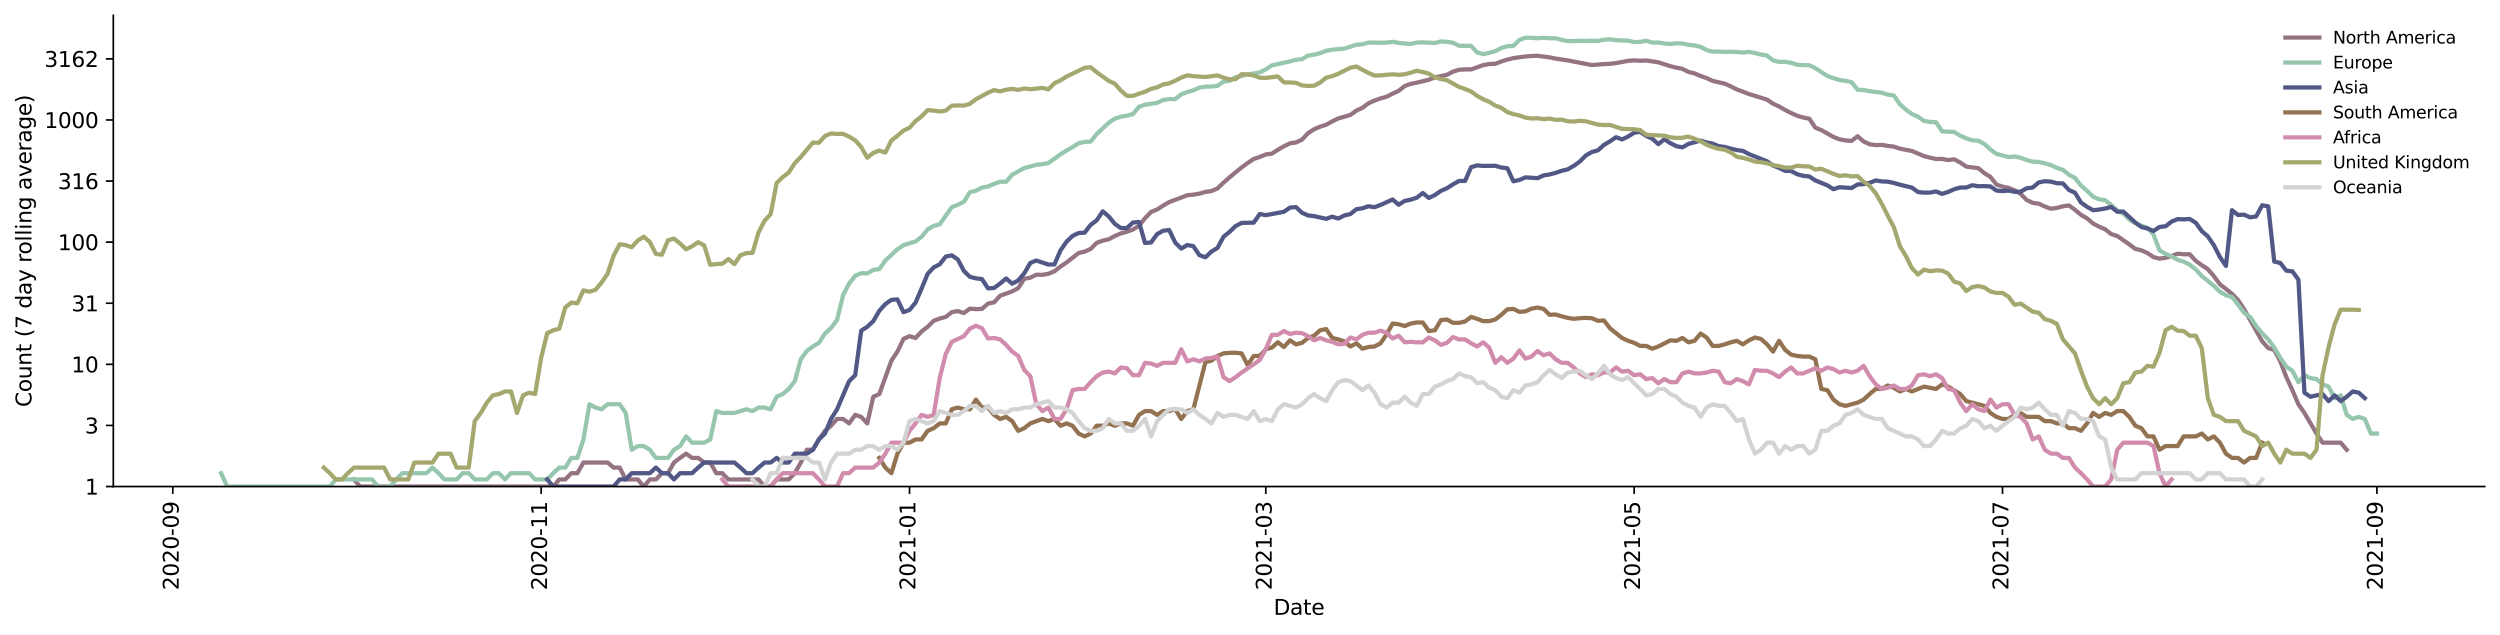<?xml version="1.0" encoding="utf-8" standalone="no"?>
<!DOCTYPE svg PUBLIC "-//W3C//DTD SVG 1.1//EN"
  "http://www.w3.org/Graphics/SVG/1.1/DTD/svg11.dtd">
<svg height="298.621pt" version="1.1" viewBox="0 0 1176.528 298.621" width="1176.528pt" xmlns="http://www.w3.org/2000/svg" xmlns:xlink="http://www.w3.org/1999/xlink">
 <defs>
  <style type="text/css">*{stroke-linecap:butt;stroke-linejoin:round;}</style>
 </defs>
 <g id="figure_1">
  <g id="patch_1">
   <path d="M 0 298.621 
L 1176.528 298.621 
L 1176.528 0 
L 0 0 
z
" style="fill:#ffffff;"/>
  </g>
  <g id="axes_1">
   <g id="patch_2">
    <path d="M 53.328 228.96 
L 1169.328 228.96 
L 1169.328 7.2 
L 53.328 7.2 
z
" style="fill:#ffffff;"/>
   </g>
   <g id="matplotlib.axis_1">
    <g id="xtick_1">
     <g id="line2d_1">
      <defs>
       <path d="M 0 0 
L 0 3.5 
" id="m52ad64eb7f" style="stroke:#000000;stroke-width:0.8;"/>
      </defs>
      <g>
       <use style="stroke:#000000;stroke-width:0.8;" x="81.32" xlink:href="#m52ad64eb7f" y="228.96"/>
      </g>
     </g>
     <g id="text_1">
      <!-- 2020-09 -->
      <g transform="translate(84.08 277.743)rotate(-90)scale(0.1 -0.1)">
       <defs>
        <path d="M 1228 531 
L 3431 531 
L 3431 0 
L 469 0 
L 469 531 
Q 828 903 1448 1529 
Q 2069 2156 2228 2338 
Q 2531 2678 2651 2914 
Q 2772 3150 2772 3378 
Q 2772 3750 2511 3984 
Q 2250 4219 1831 4219 
Q 1534 4219 1204 4116 
Q 875 4013 500 3803 
L 500 4441 
Q 881 4594 1212 4672 
Q 1544 4750 1819 4750 
Q 2544 4750 2975 4387 
Q 3406 4025 3406 3419 
Q 3406 3131 3298 2873 
Q 3191 2616 2906 2266 
Q 2828 2175 2409 1742 
Q 1991 1309 1228 531 
z
" id="DejaVuSans-32" transform="scale(0.016)"/>
        <path d="M 2034 4250 
Q 1547 4250 1301 3770 
Q 1056 3291 1056 2328 
Q 1056 1369 1301 889 
Q 1547 409 2034 409 
Q 2525 409 2770 889 
Q 3016 1369 3016 2328 
Q 3016 3291 2770 3770 
Q 2525 4250 2034 4250 
z
M 2034 4750 
Q 2819 4750 3233 4129 
Q 3647 3509 3647 2328 
Q 3647 1150 3233 529 
Q 2819 -91 2034 -91 
Q 1250 -91 836 529 
Q 422 1150 422 2328 
Q 422 3509 836 4129 
Q 1250 4750 2034 4750 
z
" id="DejaVuSans-30" transform="scale(0.016)"/>
        <path d="M 313 2009 
L 1997 2009 
L 1997 1497 
L 313 1497 
L 313 2009 
z
" id="DejaVuSans-2d" transform="scale(0.016)"/>
        <path d="M 703 97 
L 703 672 
Q 941 559 1184 500 
Q 1428 441 1663 441 
Q 2288 441 2617 861 
Q 2947 1281 2994 2138 
Q 2813 1869 2534 1725 
Q 2256 1581 1919 1581 
Q 1219 1581 811 2004 
Q 403 2428 403 3163 
Q 403 3881 828 4315 
Q 1253 4750 1959 4750 
Q 2769 4750 3195 4129 
Q 3622 3509 3622 2328 
Q 3622 1225 3098 567 
Q 2575 -91 1691 -91 
Q 1453 -91 1209 -44 
Q 966 3 703 97 
z
M 1959 2075 
Q 2384 2075 2632 2365 
Q 2881 2656 2881 3163 
Q 2881 3666 2632 3958 
Q 2384 4250 1959 4250 
Q 1534 4250 1286 3958 
Q 1038 3666 1038 3163 
Q 1038 2656 1286 2365 
Q 1534 2075 1959 2075 
z
" id="DejaVuSans-39" transform="scale(0.016)"/>
       </defs>
       <use xlink:href="#DejaVuSans-32"/>
       <use x="63.623" xlink:href="#DejaVuSans-30"/>
       <use x="127.246" xlink:href="#DejaVuSans-32"/>
       <use x="190.869" xlink:href="#DejaVuSans-30"/>
       <use x="254.492" xlink:href="#DejaVuSans-2d"/>
       <use x="290.576" xlink:href="#DejaVuSans-30"/>
       <use x="354.199" xlink:href="#DejaVuSans-39"/>
      </g>
     </g>
    </g>
    <g id="xtick_2">
     <g id="line2d_2">
      <g>
       <use style="stroke:#000000;stroke-width:0.8;" x="254.674" xlink:href="#m52ad64eb7f" y="228.96"/>
      </g>
     </g>
     <g id="text_2">
      <!-- 2020-11 -->
      <g transform="translate(257.434 277.743)rotate(-90)scale(0.1 -0.1)">
       <defs>
        <path d="M 794 531 
L 1825 531 
L 1825 4091 
L 703 3866 
L 703 4441 
L 1819 4666 
L 2450 4666 
L 2450 531 
L 3481 531 
L 3481 0 
L 794 0 
L 794 531 
z
" id="DejaVuSans-31" transform="scale(0.016)"/>
       </defs>
       <use xlink:href="#DejaVuSans-32"/>
       <use x="63.623" xlink:href="#DejaVuSans-30"/>
       <use x="127.246" xlink:href="#DejaVuSans-32"/>
       <use x="190.869" xlink:href="#DejaVuSans-30"/>
       <use x="254.492" xlink:href="#DejaVuSans-2d"/>
       <use x="290.576" xlink:href="#DejaVuSans-31"/>
       <use x="354.199" xlink:href="#DejaVuSans-31"/>
      </g>
     </g>
    </g>
    <g id="xtick_3">
     <g id="line2d_3">
      <g>
       <use style="stroke:#000000;stroke-width:0.8;" x="428.028" xlink:href="#m52ad64eb7f" y="228.96"/>
      </g>
     </g>
     <g id="text_3">
      <!-- 2021-01 -->
      <g transform="translate(430.787 277.743)rotate(-90)scale(0.1 -0.1)">
       <use xlink:href="#DejaVuSans-32"/>
       <use x="63.623" xlink:href="#DejaVuSans-30"/>
       <use x="127.246" xlink:href="#DejaVuSans-32"/>
       <use x="190.869" xlink:href="#DejaVuSans-31"/>
       <use x="254.492" xlink:href="#DejaVuSans-2d"/>
       <use x="290.576" xlink:href="#DejaVuSans-30"/>
       <use x="354.199" xlink:href="#DejaVuSans-31"/>
      </g>
     </g>
    </g>
    <g id="xtick_4">
     <g id="line2d_4">
      <g>
       <use style="stroke:#000000;stroke-width:0.8;" x="595.698" xlink:href="#m52ad64eb7f" y="228.96"/>
      </g>
     </g>
     <g id="text_4">
      <!-- 2021-03 -->
      <g transform="translate(598.457 277.743)rotate(-90)scale(0.1 -0.1)">
       <defs>
        <path d="M 2597 2516 
Q 3050 2419 3304 2112 
Q 3559 1806 3559 1356 
Q 3559 666 3084 287 
Q 2609 -91 1734 -91 
Q 1441 -91 1130 -33 
Q 819 25 488 141 
L 488 750 
Q 750 597 1062 519 
Q 1375 441 1716 441 
Q 2309 441 2620 675 
Q 2931 909 2931 1356 
Q 2931 1769 2642 2001 
Q 2353 2234 1838 2234 
L 1294 2234 
L 1294 2753 
L 1863 2753 
Q 2328 2753 2575 2939 
Q 2822 3125 2822 3475 
Q 2822 3834 2567 4026 
Q 2313 4219 1838 4219 
Q 1578 4219 1281 4162 
Q 984 4106 628 3988 
L 628 4550 
Q 988 4650 1302 4700 
Q 1616 4750 1894 4750 
Q 2613 4750 3031 4423 
Q 3450 4097 3450 3541 
Q 3450 3153 3228 2886 
Q 3006 2619 2597 2516 
z
" id="DejaVuSans-33" transform="scale(0.016)"/>
       </defs>
       <use xlink:href="#DejaVuSans-32"/>
       <use x="63.623" xlink:href="#DejaVuSans-30"/>
       <use x="127.246" xlink:href="#DejaVuSans-32"/>
       <use x="190.869" xlink:href="#DejaVuSans-31"/>
       <use x="254.492" xlink:href="#DejaVuSans-2d"/>
       <use x="290.576" xlink:href="#DejaVuSans-30"/>
       <use x="354.199" xlink:href="#DejaVuSans-33"/>
      </g>
     </g>
    </g>
    <g id="xtick_5">
     <g id="line2d_5">
      <g>
       <use style="stroke:#000000;stroke-width:0.8;" x="769.052" xlink:href="#m52ad64eb7f" y="228.96"/>
      </g>
     </g>
     <g id="text_5">
      <!-- 2021-05 -->
      <g transform="translate(771.811 277.743)rotate(-90)scale(0.1 -0.1)">
       <defs>
        <path d="M 691 4666 
L 3169 4666 
L 3169 4134 
L 1269 4134 
L 1269 2991 
Q 1406 3038 1543 3061 
Q 1681 3084 1819 3084 
Q 2600 3084 3056 2656 
Q 3513 2228 3513 1497 
Q 3513 744 3044 326 
Q 2575 -91 1722 -91 
Q 1428 -91 1123 -41 
Q 819 9 494 109 
L 494 744 
Q 775 591 1075 516 
Q 1375 441 1709 441 
Q 2250 441 2565 725 
Q 2881 1009 2881 1497 
Q 2881 1984 2565 2268 
Q 2250 2553 1709 2553 
Q 1456 2553 1204 2497 
Q 953 2441 691 2322 
L 691 4666 
z
" id="DejaVuSans-35" transform="scale(0.016)"/>
       </defs>
       <use xlink:href="#DejaVuSans-32"/>
       <use x="63.623" xlink:href="#DejaVuSans-30"/>
       <use x="127.246" xlink:href="#DejaVuSans-32"/>
       <use x="190.869" xlink:href="#DejaVuSans-31"/>
       <use x="254.492" xlink:href="#DejaVuSans-2d"/>
       <use x="290.576" xlink:href="#DejaVuSans-30"/>
       <use x="354.199" xlink:href="#DejaVuSans-35"/>
      </g>
     </g>
    </g>
    <g id="xtick_6">
     <g id="line2d_6">
      <g>
       <use style="stroke:#000000;stroke-width:0.8;" x="942.405" xlink:href="#m52ad64eb7f" y="228.96"/>
      </g>
     </g>
     <g id="text_6">
      <!-- 2021-07 -->
      <g transform="translate(945.165 277.743)rotate(-90)scale(0.1 -0.1)">
       <defs>
        <path d="M 525 4666 
L 3525 4666 
L 3525 4397 
L 1831 0 
L 1172 0 
L 2766 4134 
L 525 4134 
L 525 4666 
z
" id="DejaVuSans-37" transform="scale(0.016)"/>
       </defs>
       <use xlink:href="#DejaVuSans-32"/>
       <use x="63.623" xlink:href="#DejaVuSans-30"/>
       <use x="127.246" xlink:href="#DejaVuSans-32"/>
       <use x="190.869" xlink:href="#DejaVuSans-31"/>
       <use x="254.492" xlink:href="#DejaVuSans-2d"/>
       <use x="290.576" xlink:href="#DejaVuSans-30"/>
       <use x="354.199" xlink:href="#DejaVuSans-37"/>
      </g>
     </g>
    </g>
    <g id="xtick_7">
     <g id="line2d_7">
      <g>
       <use style="stroke:#000000;stroke-width:0.8;" x="1118.601" xlink:href="#m52ad64eb7f" y="228.96"/>
      </g>
     </g>
     <g id="text_7">
      <!-- 2021-09 -->
      <g transform="translate(1121.36 277.743)rotate(-90)scale(0.1 -0.1)">
       <use xlink:href="#DejaVuSans-32"/>
       <use x="63.623" xlink:href="#DejaVuSans-30"/>
       <use x="127.246" xlink:href="#DejaVuSans-32"/>
       <use x="190.869" xlink:href="#DejaVuSans-31"/>
       <use x="254.492" xlink:href="#DejaVuSans-2d"/>
       <use x="290.576" xlink:href="#DejaVuSans-30"/>
       <use x="354.199" xlink:href="#DejaVuSans-39"/>
      </g>
     </g>
    </g>
    <g id="text_8">
     <!-- Date -->
     <g transform="translate(599.377 289.341)scale(0.1 -0.1)">
      <defs>
       <path d="M 1259 4147 
L 1259 519 
L 2022 519 
Q 2988 519 3436 956 
Q 3884 1394 3884 2338 
Q 3884 3275 3436 3711 
Q 2988 4147 2022 4147 
L 1259 4147 
z
M 628 4666 
L 1925 4666 
Q 3281 4666 3915 4102 
Q 4550 3538 4550 2338 
Q 4550 1131 3912 565 
Q 3275 0 1925 0 
L 628 0 
L 628 4666 
z
" id="DejaVuSans-44" transform="scale(0.016)"/>
       <path d="M 2194 1759 
Q 1497 1759 1228 1600 
Q 959 1441 959 1056 
Q 959 750 1161 570 
Q 1363 391 1709 391 
Q 2188 391 2477 730 
Q 2766 1069 2766 1631 
L 2766 1759 
L 2194 1759 
z
M 3341 1997 
L 3341 0 
L 2766 0 
L 2766 531 
Q 2569 213 2275 61 
Q 1981 -91 1556 -91 
Q 1019 -91 701 211 
Q 384 513 384 1019 
Q 384 1609 779 1909 
Q 1175 2209 1959 2209 
L 2766 2209 
L 2766 2266 
Q 2766 2663 2505 2880 
Q 2244 3097 1772 3097 
Q 1472 3097 1187 3025 
Q 903 2953 641 2809 
L 641 3341 
Q 956 3463 1253 3523 
Q 1550 3584 1831 3584 
Q 2591 3584 2966 3190 
Q 3341 2797 3341 1997 
z
" id="DejaVuSans-61" transform="scale(0.016)"/>
       <path d="M 1172 4494 
L 1172 3500 
L 2356 3500 
L 2356 3053 
L 1172 3053 
L 1172 1153 
Q 1172 725 1289 603 
Q 1406 481 1766 481 
L 2356 481 
L 2356 0 
L 1766 0 
Q 1100 0 847 248 
Q 594 497 594 1153 
L 594 3053 
L 172 3053 
L 172 3500 
L 594 3500 
L 594 4494 
L 1172 4494 
z
" id="DejaVuSans-74" transform="scale(0.016)"/>
       <path d="M 3597 1894 
L 3597 1613 
L 953 1613 
Q 991 1019 1311 708 
Q 1631 397 2203 397 
Q 2534 397 2845 478 
Q 3156 559 3463 722 
L 3463 178 
Q 3153 47 2828 -22 
Q 2503 -91 2169 -91 
Q 1331 -91 842 396 
Q 353 884 353 1716 
Q 353 2575 817 3079 
Q 1281 3584 2069 3584 
Q 2775 3584 3186 3129 
Q 3597 2675 3597 1894 
z
M 3022 2063 
Q 3016 2534 2758 2815 
Q 2500 3097 2075 3097 
Q 1594 3097 1305 2825 
Q 1016 2553 972 2059 
L 3022 2063 
z
" id="DejaVuSans-65" transform="scale(0.016)"/>
      </defs>
      <use xlink:href="#DejaVuSans-44"/>
      <use x="77.002" xlink:href="#DejaVuSans-61"/>
      <use x="138.281" xlink:href="#DejaVuSans-74"/>
      <use x="177.49" xlink:href="#DejaVuSans-65"/>
     </g>
    </g>
   </g>
   <g id="matplotlib.axis_2">
    <g id="ytick_1">
     <g id="line2d_8">
      <defs>
       <path d="M 0 0 
L -3.5 0 
" id="m070481b4c5" style="stroke:#000000;stroke-width:0.8;"/>
      </defs>
      <g>
       <use style="stroke:#000000;stroke-width:0.8;" x="53.328" xlink:href="#m070481b4c5" y="228.96"/>
      </g>
     </g>
     <g id="text_9">
      <!-- 1 -->
      <g transform="translate(39.966 232.759)scale(0.1 -0.1)">
       <use xlink:href="#DejaVuSans-31"/>
      </g>
     </g>
    </g>
    <g id="ytick_2">
     <g id="line2d_9">
      <g>
       <use style="stroke:#000000;stroke-width:0.8;" x="53.328" xlink:href="#m070481b4c5" y="200.209"/>
      </g>
     </g>
     <g id="text_10">
      <!-- 3 -->
      <g transform="translate(39.966 204.008)scale(0.1 -0.1)">
       <use xlink:href="#DejaVuSans-33"/>
      </g>
     </g>
    </g>
    <g id="ytick_3">
     <g id="line2d_10">
      <g>
       <use style="stroke:#000000;stroke-width:0.8;" x="53.328" xlink:href="#m070481b4c5" y="171.458"/>
      </g>
     </g>
     <g id="text_11">
      <!-- 10 -->
      <g transform="translate(33.603 175.257)scale(0.1 -0.1)">
       <use xlink:href="#DejaVuSans-31"/>
       <use x="63.623" xlink:href="#DejaVuSans-30"/>
      </g>
     </g>
    </g>
    <g id="ytick_4">
     <g id="line2d_11">
      <g>
       <use style="stroke:#000000;stroke-width:0.8;" x="53.328" xlink:href="#m070481b4c5" y="142.707"/>
      </g>
     </g>
     <g id="text_12">
      <!-- 31 -->
      <g transform="translate(33.603 146.506)scale(0.1 -0.1)">
       <use xlink:href="#DejaVuSans-33"/>
       <use x="63.623" xlink:href="#DejaVuSans-31"/>
      </g>
     </g>
    </g>
    <g id="ytick_5">
     <g id="line2d_12">
      <g>
       <use style="stroke:#000000;stroke-width:0.8;" x="53.328" xlink:href="#m070481b4c5" y="113.956"/>
      </g>
     </g>
     <g id="text_13">
      <!-- 100 -->
      <g transform="translate(27.241 117.755)scale(0.1 -0.1)">
       <use xlink:href="#DejaVuSans-31"/>
       <use x="63.623" xlink:href="#DejaVuSans-30"/>
       <use x="127.246" xlink:href="#DejaVuSans-30"/>
      </g>
     </g>
    </g>
    <g id="ytick_6">
     <g id="line2d_13">
      <g>
       <use style="stroke:#000000;stroke-width:0.8;" x="53.328" xlink:href="#m070481b4c5" y="85.204"/>
      </g>
     </g>
     <g id="text_14">
      <!-- 316 -->
      <g transform="translate(27.241 89.004)scale(0.1 -0.1)">
       <defs>
        <path d="M 2113 2584 
Q 1688 2584 1439 2293 
Q 1191 2003 1191 1497 
Q 1191 994 1439 701 
Q 1688 409 2113 409 
Q 2538 409 2786 701 
Q 3034 994 3034 1497 
Q 3034 2003 2786 2293 
Q 2538 2584 2113 2584 
z
M 3366 4563 
L 3366 3988 
Q 3128 4100 2886 4159 
Q 2644 4219 2406 4219 
Q 1781 4219 1451 3797 
Q 1122 3375 1075 2522 
Q 1259 2794 1537 2939 
Q 1816 3084 2150 3084 
Q 2853 3084 3261 2657 
Q 3669 2231 3669 1497 
Q 3669 778 3244 343 
Q 2819 -91 2113 -91 
Q 1303 -91 875 529 
Q 447 1150 447 2328 
Q 447 3434 972 4092 
Q 1497 4750 2381 4750 
Q 2619 4750 2861 4703 
Q 3103 4656 3366 4563 
z
" id="DejaVuSans-36" transform="scale(0.016)"/>
       </defs>
       <use xlink:href="#DejaVuSans-33"/>
       <use x="63.623" xlink:href="#DejaVuSans-31"/>
       <use x="127.246" xlink:href="#DejaVuSans-36"/>
      </g>
     </g>
    </g>
    <g id="ytick_7">
     <g id="line2d_14">
      <g>
       <use style="stroke:#000000;stroke-width:0.8;" x="53.328" xlink:href="#m070481b4c5" y="56.453"/>
      </g>
     </g>
     <g id="text_15">
      <!-- 1000 -->
      <g transform="translate(20.878 60.253)scale(0.1 -0.1)">
       <use xlink:href="#DejaVuSans-31"/>
       <use x="63.623" xlink:href="#DejaVuSans-30"/>
       <use x="127.246" xlink:href="#DejaVuSans-30"/>
       <use x="190.869" xlink:href="#DejaVuSans-30"/>
      </g>
     </g>
    </g>
    <g id="ytick_8">
     <g id="line2d_15">
      <g>
       <use style="stroke:#000000;stroke-width:0.8;" x="53.328" xlink:href="#m070481b4c5" y="27.702"/>
      </g>
     </g>
     <g id="text_16">
      <!-- 3162 -->
      <g transform="translate(20.878 31.501)scale(0.1 -0.1)">
       <use xlink:href="#DejaVuSans-33"/>
       <use x="63.623" xlink:href="#DejaVuSans-31"/>
       <use x="127.246" xlink:href="#DejaVuSans-36"/>
       <use x="190.869" xlink:href="#DejaVuSans-32"/>
      </g>
     </g>
    </g>
    <g id="text_17">
     <!-- Count (7 day rolling average) -->
     <g transform="translate(14.798 191.548)rotate(-90)scale(0.1 -0.1)">
      <defs>
       <path d="M 4122 4306 
L 4122 3641 
Q 3803 3938 3442 4084 
Q 3081 4231 2675 4231 
Q 1875 4231 1450 3742 
Q 1025 3253 1025 2328 
Q 1025 1406 1450 917 
Q 1875 428 2675 428 
Q 3081 428 3442 575 
Q 3803 722 4122 1019 
L 4122 359 
Q 3791 134 3420 21 
Q 3050 -91 2638 -91 
Q 1578 -91 968 557 
Q 359 1206 359 2328 
Q 359 3453 968 4101 
Q 1578 4750 2638 4750 
Q 3056 4750 3426 4639 
Q 3797 4528 4122 4306 
z
" id="DejaVuSans-43" transform="scale(0.016)"/>
       <path d="M 1959 3097 
Q 1497 3097 1228 2736 
Q 959 2375 959 1747 
Q 959 1119 1226 758 
Q 1494 397 1959 397 
Q 2419 397 2687 759 
Q 2956 1122 2956 1747 
Q 2956 2369 2687 2733 
Q 2419 3097 1959 3097 
z
M 1959 3584 
Q 2709 3584 3137 3096 
Q 3566 2609 3566 1747 
Q 3566 888 3137 398 
Q 2709 -91 1959 -91 
Q 1206 -91 779 398 
Q 353 888 353 1747 
Q 353 2609 779 3096 
Q 1206 3584 1959 3584 
z
" id="DejaVuSans-6f" transform="scale(0.016)"/>
       <path d="M 544 1381 
L 544 3500 
L 1119 3500 
L 1119 1403 
Q 1119 906 1312 657 
Q 1506 409 1894 409 
Q 2359 409 2629 706 
Q 2900 1003 2900 1516 
L 2900 3500 
L 3475 3500 
L 3475 0 
L 2900 0 
L 2900 538 
Q 2691 219 2414 64 
Q 2138 -91 1772 -91 
Q 1169 -91 856 284 
Q 544 659 544 1381 
z
M 1991 3584 
L 1991 3584 
z
" id="DejaVuSans-75" transform="scale(0.016)"/>
       <path d="M 3513 2113 
L 3513 0 
L 2938 0 
L 2938 2094 
Q 2938 2591 2744 2837 
Q 2550 3084 2163 3084 
Q 1697 3084 1428 2787 
Q 1159 2491 1159 1978 
L 1159 0 
L 581 0 
L 581 3500 
L 1159 3500 
L 1159 2956 
Q 1366 3272 1645 3428 
Q 1925 3584 2291 3584 
Q 2894 3584 3203 3211 
Q 3513 2838 3513 2113 
z
" id="DejaVuSans-6e" transform="scale(0.016)"/>
       <path id="DejaVuSans-20" transform="scale(0.016)"/>
       <path d="M 1984 4856 
Q 1566 4138 1362 3434 
Q 1159 2731 1159 2009 
Q 1159 1288 1364 580 
Q 1569 -128 1984 -844 
L 1484 -844 
Q 1016 -109 783 600 
Q 550 1309 550 2009 
Q 550 2706 781 3412 
Q 1013 4119 1484 4856 
L 1984 4856 
z
" id="DejaVuSans-28" transform="scale(0.016)"/>
       <path d="M 2906 2969 
L 2906 4863 
L 3481 4863 
L 3481 0 
L 2906 0 
L 2906 525 
Q 2725 213 2448 61 
Q 2172 -91 1784 -91 
Q 1150 -91 751 415 
Q 353 922 353 1747 
Q 353 2572 751 3078 
Q 1150 3584 1784 3584 
Q 2172 3584 2448 3432 
Q 2725 3281 2906 2969 
z
M 947 1747 
Q 947 1113 1208 752 
Q 1469 391 1925 391 
Q 2381 391 2643 752 
Q 2906 1113 2906 1747 
Q 2906 2381 2643 2742 
Q 2381 3103 1925 3103 
Q 1469 3103 1208 2742 
Q 947 2381 947 1747 
z
" id="DejaVuSans-64" transform="scale(0.016)"/>
       <path d="M 2059 -325 
Q 1816 -950 1584 -1140 
Q 1353 -1331 966 -1331 
L 506 -1331 
L 506 -850 
L 844 -850 
Q 1081 -850 1212 -737 
Q 1344 -625 1503 -206 
L 1606 56 
L 191 3500 
L 800 3500 
L 1894 763 
L 2988 3500 
L 3597 3500 
L 2059 -325 
z
" id="DejaVuSans-79" transform="scale(0.016)"/>
       <path d="M 2631 2963 
Q 2534 3019 2420 3045 
Q 2306 3072 2169 3072 
Q 1681 3072 1420 2755 
Q 1159 2438 1159 1844 
L 1159 0 
L 581 0 
L 581 3500 
L 1159 3500 
L 1159 2956 
Q 1341 3275 1631 3429 
Q 1922 3584 2338 3584 
Q 2397 3584 2469 3576 
Q 2541 3569 2628 3553 
L 2631 2963 
z
" id="DejaVuSans-72" transform="scale(0.016)"/>
       <path d="M 603 4863 
L 1178 4863 
L 1178 0 
L 603 0 
L 603 4863 
z
" id="DejaVuSans-6c" transform="scale(0.016)"/>
       <path d="M 603 3500 
L 1178 3500 
L 1178 0 
L 603 0 
L 603 3500 
z
M 603 4863 
L 1178 4863 
L 1178 4134 
L 603 4134 
L 603 4863 
z
" id="DejaVuSans-69" transform="scale(0.016)"/>
       <path d="M 2906 1791 
Q 2906 2416 2648 2759 
Q 2391 3103 1925 3103 
Q 1463 3103 1205 2759 
Q 947 2416 947 1791 
Q 947 1169 1205 825 
Q 1463 481 1925 481 
Q 2391 481 2648 825 
Q 2906 1169 2906 1791 
z
M 3481 434 
Q 3481 -459 3084 -895 
Q 2688 -1331 1869 -1331 
Q 1566 -1331 1297 -1286 
Q 1028 -1241 775 -1147 
L 775 -588 
Q 1028 -725 1275 -790 
Q 1522 -856 1778 -856 
Q 2344 -856 2625 -561 
Q 2906 -266 2906 331 
L 2906 616 
Q 2728 306 2450 153 
Q 2172 0 1784 0 
Q 1141 0 747 490 
Q 353 981 353 1791 
Q 353 2603 747 3093 
Q 1141 3584 1784 3584 
Q 2172 3584 2450 3431 
Q 2728 3278 2906 2969 
L 2906 3500 
L 3481 3500 
L 3481 434 
z
" id="DejaVuSans-67" transform="scale(0.016)"/>
       <path d="M 191 3500 
L 800 3500 
L 1894 563 
L 2988 3500 
L 3597 3500 
L 2284 0 
L 1503 0 
L 191 3500 
z
" id="DejaVuSans-76" transform="scale(0.016)"/>
       <path d="M 513 4856 
L 1013 4856 
Q 1481 4119 1714 3412 
Q 1947 2706 1947 2009 
Q 1947 1309 1714 600 
Q 1481 -109 1013 -844 
L 513 -844 
Q 928 -128 1133 580 
Q 1338 1288 1338 2009 
Q 1338 2731 1133 3434 
Q 928 4138 513 4856 
z
" id="DejaVuSans-29" transform="scale(0.016)"/>
      </defs>
      <use xlink:href="#DejaVuSans-43"/>
      <use x="69.824" xlink:href="#DejaVuSans-6f"/>
      <use x="131.006" xlink:href="#DejaVuSans-75"/>
      <use x="194.385" xlink:href="#DejaVuSans-6e"/>
      <use x="257.764" xlink:href="#DejaVuSans-74"/>
      <use x="296.973" xlink:href="#DejaVuSans-20"/>
      <use x="328.76" xlink:href="#DejaVuSans-28"/>
      <use x="367.773" xlink:href="#DejaVuSans-37"/>
      <use x="431.396" xlink:href="#DejaVuSans-20"/>
      <use x="463.184" xlink:href="#DejaVuSans-64"/>
      <use x="526.66" xlink:href="#DejaVuSans-61"/>
      <use x="587.939" xlink:href="#DejaVuSans-79"/>
      <use x="647.119" xlink:href="#DejaVuSans-20"/>
      <use x="678.906" xlink:href="#DejaVuSans-72"/>
      <use x="717.77" xlink:href="#DejaVuSans-6f"/>
      <use x="778.951" xlink:href="#DejaVuSans-6c"/>
      <use x="806.734" xlink:href="#DejaVuSans-6c"/>
      <use x="834.518" xlink:href="#DejaVuSans-69"/>
      <use x="862.301" xlink:href="#DejaVuSans-6e"/>
      <use x="925.68" xlink:href="#DejaVuSans-67"/>
      <use x="989.156" xlink:href="#DejaVuSans-20"/>
      <use x="1020.943" xlink:href="#DejaVuSans-61"/>
      <use x="1082.223" xlink:href="#DejaVuSans-76"/>
      <use x="1141.402" xlink:href="#DejaVuSans-65"/>
      <use x="1202.926" xlink:href="#DejaVuSans-72"/>
      <use x="1244.039" xlink:href="#DejaVuSans-61"/>
      <use x="1305.318" xlink:href="#DejaVuSans-67"/>
      <use x="1368.795" xlink:href="#DejaVuSans-65"/>
      <use x="1430.318" xlink:href="#DejaVuSans-29"/>
     </g>
    </g>
   </g>
   <g id="line2d_16">
    <path clip-path="url(#p59db5dda48)" d="M 166.576 225.625 
L 169.418 228.96 
L 260.358 228.96 
L 263.2 225.625 
L 266.042 225.625 
L 268.884 222.684 
L 271.725 222.684 
L 274.567 217.673 
L 285.935 217.673 
L 288.777 220.053 
L 291.618 220.053 
L 294.46 225.625 
L 300.144 225.625 
L 302.986 228.96 
L 305.828 225.625 
L 308.67 225.625 
L 311.511 222.684 
L 314.353 222.684 
L 317.195 217.673 
L 320.037 215.5 
L 322.879 213.501 
L 325.721 215.5 
L 328.563 215.5 
L 331.405 217.673 
L 334.246 217.673 
L 337.088 222.684 
L 339.93 222.684 
L 342.772 225.625 
L 356.981 225.625 
L 359.823 228.96 
L 362.665 228.96 
L 365.507 225.625 
L 371.191 225.625 
L 374.032 222.684 
L 376.874 217.673 
L 379.716 211.65 
L 382.558 211.65 
L 385.4 206.801 
L 388.242 202.743 
L 391.084 200.363 
L 393.926 197.17 
L 396.767 197.17 
L 399.609 199.253 
L 402.451 195.248 
L 405.293 196.191 
L 408.135 199.253 
L 410.977 186.714 
L 413.819 185.433 
L 419.502 169.735 
L 422.344 165.461 
L 425.186 159.498 
L 428.028 158.206 
L 430.87 159.06 
L 433.712 155.999 
L 436.553 153.794 
L 439.395 150.97 
L 442.237 149.894 
L 445.079 149.153 
L 447.921 146.919 
L 450.763 146.391 
L 453.605 147.323 
L 456.447 145.241 
L 459.288 145.492 
L 462.13 145.366 
L 464.972 142.861 
L 467.814 142.299 
L 470.656 139.174 
L 476.34 137.107 
L 479.181 135.62 
L 482.023 131.194 
L 484.865 130.701 
L 487.707 129.278 
L 490.549 129.344 
L 493.391 128.821 
L 496.233 127.682 
L 499.074 125.437 
L 501.916 123.534 
L 507.6 119.086 
L 510.442 118.395 
L 513.284 117.148 
L 516.126 114.279 
L 518.968 113.252 
L 521.809 112.602 
L 524.651 111.062 
L 527.493 109.852 
L 530.335 109.078 
L 533.177 107.987 
L 536.019 106.277 
L 538.861 102.668 
L 541.702 99.737 
L 544.544 98.593 
L 547.386 96.753 
L 550.228 95.107 
L 558.754 91.885 
L 561.596 91.621 
L 564.437 91.13 
L 567.279 90.314 
L 570.121 89.916 
L 572.963 88.667 
L 575.805 85.944 
L 578.647 83.457 
L 584.33 78.78 
L 587.172 76.706 
L 590.014 74.812 
L 592.856 73.871 
L 595.698 72.667 
L 598.54 72.328 
L 601.382 70.497 
L 604.223 68.844 
L 607.065 67.432 
L 609.907 67.042 
L 612.749 65.694 
L 615.591 62.649 
L 618.433 60.824 
L 621.275 59.605 
L 624.117 58.707 
L 626.958 57.126 
L 629.8 55.736 
L 635.484 54.106 
L 638.326 52.049 
L 641.168 50.724 
L 644.01 48.618 
L 646.851 47.34 
L 649.693 46.304 
L 652.535 45.532 
L 655.377 44.062 
L 658.219 42.769 
L 661.061 40.488 
L 663.903 39.467 
L 666.744 38.893 
L 672.428 37.534 
L 675.27 36.433 
L 680.954 35.207 
L 683.796 33.718 
L 686.638 32.831 
L 689.479 32.66 
L 692.321 32.666 
L 698.005 30.656 
L 700.847 30.129 
L 703.689 30.017 
L 706.531 28.924 
L 709.372 28.051 
L 712.214 27.352 
L 717.898 26.558 
L 720.74 26.335 
L 723.582 26.259 
L 729.265 26.988 
L 732.107 27.574 
L 737.791 28.435 
L 749.159 30.628 
L 754.842 30.145 
L 757.684 30.029 
L 760.526 29.689 
L 766.21 28.626 
L 769.052 28.402 
L 771.893 28.591 
L 774.735 28.466 
L 780.419 29.309 
L 786.103 31.157 
L 788.945 31.847 
L 791.786 32.408 
L 794.628 33.839 
L 797.47 34.544 
L 800.312 35.736 
L 803.154 36.754 
L 805.996 38.07 
L 811.68 39.385 
L 814.521 40.624 
L 817.363 42.068 
L 823.047 44.235 
L 828.731 45.988 
L 831.573 46.874 
L 834.414 48.796 
L 837.256 50.1 
L 840.098 51.761 
L 842.94 53.203 
L 845.782 54.452 
L 848.624 55.323 
L 851.466 55.847 
L 854.307 60.063 
L 857.149 61.236 
L 862.833 64.45 
L 865.675 65.555 
L 868.517 66.09 
L 871.359 66.332 
L 874.201 64.108 
L 877.042 66.588 
L 879.884 67.896 
L 882.726 68.282 
L 885.568 68.185 
L 888.41 68.669 
L 891.252 68.997 
L 894.094 69.965 
L 899.777 71.061 
L 905.461 73.458 
L 908.303 74.21 
L 911.145 74.812 
L 913.987 74.798 
L 916.829 75.316 
L 919.67 74.969 
L 922.512 76.49 
L 925.354 78.408 
L 931.038 79.149 
L 933.88 81.486 
L 936.722 83.269 
L 939.563 86.855 
L 942.405 87.839 
L 945.247 88.396 
L 948.089 89.551 
L 950.931 91.245 
L 953.773 94.104 
L 956.615 95.461 
L 959.456 95.838 
L 962.298 97.187 
L 965.14 98.229 
L 967.982 97.852 
L 970.824 97.096 
L 973.666 96.681 
L 976.508 98.747 
L 979.35 101.106 
L 982.191 102.759 
L 985.033 105.199 
L 987.875 106.673 
L 990.717 107.931 
L 993.559 110.157 
L 996.401 111.062 
L 1002.084 115.012 
L 1004.926 117.148 
L 1007.768 117.805 
L 1010.61 119.086 
L 1013.452 120.998 
L 1016.294 121.717 
L 1019.136 121.331 
L 1021.977 120.483 
L 1024.819 119.395 
L 1027.661 119.662 
L 1030.503 119.662 
L 1033.345 122.761 
L 1036.187 124.823 
L 1039.029 126.653 
L 1041.871 129.945 
L 1044.712 133.817 
L 1047.554 135.962 
L 1050.396 138.307 
L 1053.238 141.213 
L 1056.08 145.492 
L 1064.605 160.629 
L 1067.447 163.832 
L 1070.289 164.633 
L 1073.131 170.07 
L 1075.973 177.48 
L 1078.815 183.627 
L 1081.657 190.237 
L 1084.498 194.34 
L 1090.182 204.024 
L 1093.024 208.315 
L 1101.55 208.315 
L 1104.392 211.65 
L 1104.392 211.65 
" style="fill:none;stroke:#947383;stroke-linecap:square;stroke-width:2;"/>
   </g>
   <g id="line2d_17">
    <path clip-path="url(#p59db5dda48)" d="M 104.055 222.684 
L 106.897 228.96 
L 155.209 228.96 
L 158.051 225.625 
L 175.102 225.625 
L 177.944 228.96 
L 183.628 228.96 
L 186.469 225.625 
L 189.311 222.684 
L 200.679 222.684 
L 203.521 220.053 
L 206.363 222.684 
L 209.204 225.625 
L 214.888 225.625 
L 217.73 222.684 
L 220.572 222.684 
L 223.414 225.625 
L 229.097 225.625 
L 231.939 222.684 
L 234.781 222.684 
L 237.623 225.625 
L 240.465 222.684 
L 248.99 222.684 
L 251.832 225.625 
L 257.516 225.625 
L 260.358 222.684 
L 263.2 220.053 
L 266.042 220.053 
L 268.884 215.5 
L 271.725 215.5 
L 274.567 206.801 
L 277.409 190.237 
L 280.251 191.798 
L 283.093 192.617 
L 285.935 190.237 
L 291.618 190.237 
L 294.46 194.34 
L 297.302 211.65 
L 300.144 209.927 
L 302.986 209.927 
L 305.828 211.65 
L 308.67 215.5 
L 314.353 215.5 
L 317.195 211.65 
L 320.037 209.927 
L 322.879 205.374 
L 325.721 208.315 
L 331.405 208.315 
L 334.246 206.801 
L 337.088 193.464 
L 339.93 194.34 
L 345.614 194.34 
L 351.298 192.617 
L 354.139 193.464 
L 356.981 191.798 
L 359.823 191.798 
L 362.665 192.617 
L 365.507 186.714 
L 368.349 185.433 
L 371.191 183.053 
L 374.032 179.366 
L 376.874 169.078 
L 379.716 165.182 
L 382.558 163.055 
L 385.4 161.332 
L 388.242 156.978 
L 391.084 154.327 
L 393.926 150.658 
L 396.767 138.882 
L 399.609 133.425 
L 402.451 129.81 
L 405.293 128.563 
L 408.135 128.691 
L 410.977 127.011 
L 413.819 126.653 
L 416.66 122.609 
L 422.344 117.311 
L 425.186 115.387 
L 428.028 114.46 
L 430.87 113.672 
L 433.712 111.414 
L 436.553 107.959 
L 439.395 106.303 
L 442.237 105.578 
L 447.921 97.48 
L 450.763 96.362 
L 453.605 94.989 
L 456.447 90.425 
L 459.288 89.767 
L 462.13 88.269 
L 464.972 87.776 
L 467.814 86.556 
L 470.656 85.506 
L 473.498 85.552 
L 476.34 82.206 
L 482.023 79.096 
L 487.707 77.555 
L 490.549 77.249 
L 493.391 76.722 
L 499.074 72.647 
L 501.916 70.85 
L 504.758 69.252 
L 507.6 67.404 
L 510.442 66.803 
L 513.284 66.609 
L 516.126 63.083 
L 521.809 57.738 
L 524.651 55.851 
L 527.493 54.944 
L 530.335 54.396 
L 533.177 53.7 
L 536.019 50.263 
L 538.861 49.275 
L 544.544 48.426 
L 547.386 47.059 
L 550.228 46.624 
L 553.07 46.644 
L 555.912 44.386 
L 558.754 43.316 
L 561.596 42.507 
L 564.437 41.241 
L 567.279 40.784 
L 570.121 40.723 
L 572.963 40.389 
L 575.805 38.437 
L 578.647 38.01 
L 581.489 36.317 
L 584.33 35.778 
L 587.172 34.992 
L 590.014 34.605 
L 592.856 34.046 
L 595.698 32.67 
L 598.54 30.77 
L 607.065 28.894 
L 609.907 28.123 
L 612.749 27.86 
L 615.591 26.115 
L 618.433 25.723 
L 621.275 24.999 
L 624.117 23.912 
L 626.958 23.384 
L 632.642 22.873 
L 638.326 21.071 
L 641.168 20.842 
L 644.01 20.062 
L 646.851 20.018 
L 649.693 20.147 
L 652.535 20.061 
L 655.377 19.646 
L 658.219 20.176 
L 663.903 20.71 
L 666.744 20.019 
L 669.586 19.949 
L 675.27 20.216 
L 678.112 19.498 
L 680.954 19.695 
L 683.796 20.111 
L 686.638 21.546 
L 692.321 21.586 
L 695.163 24.658 
L 698.005 25.48 
L 700.847 24.851 
L 703.689 24.085 
L 706.531 22.6 
L 709.372 21.76 
L 712.214 21.616 
L 715.056 18.778 
L 717.898 17.76 
L 720.74 17.782 
L 723.582 18.026 
L 726.424 17.777 
L 729.265 18.025 
L 732.107 18.009 
L 734.949 18.749 
L 737.791 19.33 
L 740.633 19.313 
L 743.475 19.16 
L 746.317 19.286 
L 749.159 19.165 
L 752 19.24 
L 754.842 18.711 
L 757.684 18.516 
L 760.526 18.918 
L 766.21 19.15 
L 769.052 19.781 
L 771.893 19.727 
L 774.735 19.178 
L 777.577 20.048 
L 780.419 19.992 
L 783.261 20.502 
L 786.103 20.655 
L 788.945 20.395 
L 791.786 20.448 
L 794.628 21.121 
L 797.47 21.387 
L 800.312 22.051 
L 803.154 23.565 
L 805.996 24.284 
L 808.838 24.272 
L 811.68 24.425 
L 814.521 24.352 
L 817.363 24.458 
L 820.205 24.737 
L 823.047 24.393 
L 825.889 24.943 
L 828.731 25.687 
L 831.573 26.123 
L 834.414 28.459 
L 837.256 29.104 
L 840.098 29.081 
L 842.94 29.559 
L 845.782 30.473 
L 848.624 30.671 
L 851.466 30.71 
L 854.307 32.07 
L 859.991 35.767 
L 862.833 36.789 
L 865.675 37.63 
L 868.517 38.06 
L 871.359 38.658 
L 874.201 42.217 
L 877.042 42.366 
L 879.884 42.904 
L 882.726 43.318 
L 885.568 43.598 
L 888.41 44.534 
L 891.252 44.924 
L 894.094 49.041 
L 896.935 51.599 
L 899.777 53.668 
L 902.619 54.921 
L 905.461 56.896 
L 908.303 57.387 
L 911.145 57.529 
L 913.987 61.83 
L 919.67 62.124 
L 922.512 63.838 
L 925.354 65.112 
L 928.196 66.074 
L 931.038 66.211 
L 933.88 67.789 
L 936.722 70.372 
L 939.563 72.443 
L 945.247 73.899 
L 948.089 73.649 
L 950.931 74.246 
L 953.773 75.316 
L 956.615 76.064 
L 959.456 76.221 
L 962.298 76.842 
L 965.14 77.663 
L 967.982 79.026 
L 970.824 79.931 
L 973.666 82.236 
L 976.508 83.754 
L 979.35 87.318 
L 982.191 89.821 
L 985.033 92.588 
L 987.875 93.8 
L 990.717 94.217 
L 993.559 96.503 
L 996.401 98.962 
L 999.243 100.454 
L 1002.084 103.312 
L 1004.926 104.998 
L 1007.768 106.224 
L 1010.61 107.212 
L 1013.452 110.342 
L 1016.294 117.805 
L 1019.136 119.484 
L 1021.977 120.669 
L 1024.819 122.259 
L 1027.661 123.119 
L 1030.503 124.549 
L 1033.345 126.772 
L 1036.187 129.878 
L 1041.871 134.539 
L 1044.712 137.288 
L 1047.554 138.979 
L 1050.396 139.768 
L 1053.238 143.319 
L 1056.08 147.188 
L 1058.922 149.153 
L 1061.764 153.444 
L 1064.605 156.779 
L 1067.447 159.72 
L 1070.289 163.57 
L 1073.131 168.437 
L 1075.973 172.552 
L 1078.815 174.489 
L 1081.657 179.86 
L 1084.498 176.588 
L 1087.34 177.939 
L 1090.182 178.405 
L 1093.024 180.88 
L 1095.866 181.943 
L 1098.708 187.38 
L 1101.55 186.065 
L 1104.392 195.248 
L 1107.233 197.17 
L 1110.075 196.191 
L 1112.917 197.17 
L 1115.759 204.024 
L 1118.601 204.024 
L 1118.601 204.024 
" style="fill:none;stroke:#96c6ad;stroke-linecap:square;stroke-width:2;"/>
   </g>
   <g id="line2d_18">
    <path clip-path="url(#p59db5dda48)" d="M 257.516 225.625 
L 260.358 228.96 
L 288.777 228.96 
L 291.618 225.625 
L 294.46 225.625 
L 297.302 222.684 
L 305.828 222.684 
L 308.67 220.053 
L 311.511 222.684 
L 314.353 222.684 
L 317.195 225.625 
L 320.037 222.684 
L 325.721 222.684 
L 328.563 220.053 
L 331.405 217.673 
L 345.614 217.673 
L 348.456 220.053 
L 351.298 222.684 
L 354.139 222.684 
L 356.981 220.053 
L 359.823 217.673 
L 362.665 217.673 
L 365.507 215.5 
L 368.349 217.673 
L 371.191 217.673 
L 374.032 213.501 
L 379.716 213.501 
L 382.558 211.65 
L 385.4 206.801 
L 388.242 204.024 
L 391.084 197.17 
L 393.926 192.617 
L 399.609 179.366 
L 402.451 176.588 
L 405.293 155.617 
L 408.135 153.794 
L 410.977 151.127 
L 413.819 146.26 
L 416.66 143.089 
L 419.502 141.107 
L 422.344 140.897 
L 425.186 146.919 
L 428.028 145.873 
L 430.87 142.411 
L 433.712 135.79 
L 436.553 128.885 
L 439.395 125.836 
L 442.237 124.386 
L 445.079 120.762 
L 447.921 120.16 
L 450.763 122.11 
L 453.605 127.498 
L 456.447 130.286 
L 459.288 130.982 
L 462.13 131.337 
L 464.972 135.705 
L 467.814 135.535 
L 470.656 133.425 
L 473.498 131.052 
L 476.34 133.503 
L 479.181 131.989 
L 482.023 128.627 
L 484.865 123.745 
L 487.707 122.609 
L 493.391 124.495 
L 496.233 124.441 
L 499.074 117.847 
L 501.916 113.742 
L 504.758 111.03 
L 507.6 109.671 
L 510.442 109.492 
L 513.284 105.809 
L 516.126 103.688 
L 518.968 99.436 
L 521.809 101.886 
L 524.651 105.35 
L 527.493 107.349 
L 530.335 107.321 
L 533.177 104.726 
L 536.019 104.456 
L 538.861 114.351 
L 541.702 114.099 
L 544.544 110.188 
L 547.386 108.584 
L 550.228 108.241 
L 553.07 114.171 
L 555.912 116.986 
L 558.754 115.312 
L 561.596 115.845 
L 564.437 120.069 
L 567.279 121.092 
L 570.121 118.395 
L 572.963 116.666 
L 575.805 111.414 
L 578.647 109.136 
L 581.489 106.382 
L 584.33 104.899 
L 590.014 104.775 
L 592.856 100.725 
L 595.698 101.256 
L 604.223 99.676 
L 607.065 97.702 
L 609.907 97.462 
L 612.749 100.123 
L 615.591 101.385 
L 618.433 101.711 
L 624.117 102.988 
L 626.958 101.974 
L 629.8 102.85 
L 632.642 101.407 
L 635.484 100.746 
L 638.326 98.458 
L 641.168 98.021 
L 644.01 97.059 
L 646.851 97.517 
L 649.693 96.45 
L 655.377 93.879 
L 658.219 96.344 
L 661.061 94.543 
L 663.903 93.959 
L 666.744 93.047 
L 669.586 90.86 
L 672.428 93.155 
L 675.27 91.782 
L 678.112 89.821 
L 680.954 88.576 
L 683.796 86.759 
L 686.638 85.166 
L 689.479 85.144 
L 692.321 78.676 
L 695.163 77.839 
L 698.005 78.092 
L 703.689 78.016 
L 706.531 78.841 
L 709.372 79.176 
L 712.214 85.336 
L 715.056 84.686 
L 717.898 83.478 
L 723.582 83.85 
L 726.424 82.548 
L 729.265 82.096 
L 732.107 81.35 
L 734.949 80.374 
L 737.791 79.695 
L 740.633 78.058 
L 743.475 76.017 
L 746.317 73.157 
L 749.159 71.539 
L 752 70.749 
L 754.842 68.174 
L 757.684 66.524 
L 760.526 64.563 
L 763.368 65.617 
L 766.21 64.264 
L 769.052 62.453 
L 771.893 62.048 
L 774.735 63.968 
L 777.577 65.264 
L 780.419 67.828 
L 783.261 65.56 
L 786.103 67.365 
L 788.945 68.797 
L 791.786 69.341 
L 794.628 67.716 
L 800.312 66.174 
L 803.154 67.053 
L 805.996 67.593 
L 808.838 68.792 
L 811.68 69.151 
L 814.521 69.965 
L 817.363 70.617 
L 820.205 71.01 
L 823.047 72.511 
L 831.573 75.908 
L 834.414 77.923 
L 837.256 78.99 
L 840.098 80.402 
L 842.94 80.476 
L 845.782 81.997 
L 848.624 82.742 
L 851.466 83.04 
L 854.307 84.908 
L 859.991 87.219 
L 862.833 89.046 
L 865.675 88.103 
L 871.359 88.486 
L 874.201 86.807 
L 877.042 86.675 
L 879.884 86.061 
L 882.726 84.908 
L 885.568 85.37 
L 888.41 85.495 
L 891.252 86.084 
L 894.094 86.916 
L 899.777 88.294 
L 902.619 90.384 
L 905.461 90.649 
L 908.303 90.621 
L 911.145 90.107 
L 913.987 91.245 
L 916.829 90.314 
L 919.67 89.059 
L 922.512 88.256 
L 925.354 88.243 
L 928.196 87.171 
L 931.038 87.651 
L 933.88 87.577 
L 936.722 87.738 
L 939.563 89.685 
L 942.405 89.916 
L 945.247 89.699 
L 948.089 90.259 
L 950.931 90.231 
L 953.773 88.602 
L 956.615 88.256 
L 959.456 85.828 
L 962.298 85.29 
L 965.14 85.461 
L 967.982 86.225 
L 970.824 86.319 
L 973.666 89.404 
L 976.508 90.691 
L 979.35 95.326 
L 982.191 97.333 
L 985.033 98.923 
L 987.875 98.631 
L 990.717 98.134 
L 993.559 97.388 
L 996.401 99.656 
L 999.243 99.556 
L 1004.926 104.75 
L 1007.768 106.861 
L 1010.61 107.514 
L 1013.452 108.699 
L 1016.294 106.807 
L 1019.136 106.488 
L 1021.977 104.286 
L 1024.819 103.126 
L 1027.661 103.242 
L 1030.503 103.057 
L 1033.345 104.825 
L 1036.187 108.757 
L 1039.029 111.253 
L 1041.871 115.387 
L 1044.712 120.95 
L 1047.554 125.156 
L 1050.396 98.923 
L 1053.238 101.17 
L 1056.08 101.021 
L 1058.922 102.285 
L 1061.764 101.864 
L 1064.605 96.592 
L 1067.447 97.096 
L 1070.289 123.119 
L 1073.131 123.745 
L 1075.973 127.375 
L 1078.815 127.682 
L 1081.657 131.625 
L 1084.498 184.816 
L 1087.34 186.714 
L 1093.024 185.433 
L 1095.866 188.768 
L 1098.708 186.065 
L 1101.55 188.768 
L 1104.392 186.714 
L 1107.233 184.215 
L 1110.075 184.816 
L 1112.917 187.38 
L 1112.917 187.38 
" style="fill:none;stroke:#525886;stroke-linecap:square;stroke-width:2;"/>
   </g>
   <g id="line2d_19">
    <path clip-path="url(#p59db5dda48)" d="M 413.819 215.5 
L 416.66 220.053 
L 419.502 222.684 
L 422.344 213.501 
L 425.186 208.315 
L 428.028 208.315 
L 430.87 206.801 
L 433.712 206.801 
L 436.553 202.743 
L 439.395 201.524 
L 442.237 199.253 
L 445.079 199.253 
L 447.921 192.617 
L 450.763 191.798 
L 453.605 192.617 
L 456.447 192.617 
L 459.288 188.064 
L 462.13 191.798 
L 464.972 191.798 
L 467.814 195.248 
L 470.656 197.17 
L 473.498 196.191 
L 476.34 198.19 
L 479.181 202.743 
L 482.023 201.524 
L 484.865 199.253 
L 490.549 197.17 
L 493.391 198.19 
L 496.233 197.17 
L 499.074 200.363 
L 501.916 199.253 
L 504.758 200.363 
L 507.6 204.024 
L 510.442 205.374 
L 513.284 204.024 
L 516.126 200.363 
L 518.968 200.363 
L 521.809 199.253 
L 524.651 200.363 
L 527.493 199.253 
L 530.335 199.253 
L 533.177 200.363 
L 536.019 195.248 
L 538.861 193.464 
L 541.702 193.464 
L 544.544 195.248 
L 547.386 193.464 
L 550.228 193.464 
L 553.07 192.617 
L 555.912 197.17 
L 558.754 193.464 
L 561.596 192.617 
L 567.279 170.41 
L 570.121 169.735 
L 572.963 167.506 
L 575.805 166.317 
L 578.647 166.028 
L 581.489 166.028 
L 584.33 166.317 
L 587.172 171.817 
L 590.014 167.506 
L 592.856 167.506 
L 595.698 164.363 
L 598.54 163.57 
L 601.382 161.095 
L 604.223 163.311 
L 607.065 160.17 
L 609.907 162.056 
L 612.749 161.332 
L 615.591 159.06 
L 618.433 157.997 
L 621.275 155.429 
L 624.117 154.872 
L 626.958 159.06 
L 629.8 159.72 
L 632.642 160.629 
L 635.484 163.055 
L 638.326 161.571 
L 641.168 164.096 
L 644.01 163.311 
L 646.851 163.055 
L 649.693 161.571 
L 652.535 157.381 
L 655.377 152.259 
L 658.219 152.592 
L 661.061 153.444 
L 663.903 152.259 
L 666.744 151.768 
L 669.586 151.768 
L 672.428 155.807 
L 675.27 155.429 
L 678.112 150.658 
L 680.954 150.349 
L 683.796 151.93 
L 686.638 151.93 
L 689.479 151.286 
L 692.321 149.153 
L 695.163 150.045 
L 698.005 151.127 
L 700.847 151.127 
L 703.689 150.349 
L 706.531 148.151 
L 709.372 145.618 
L 712.214 145.366 
L 715.056 146.786 
L 717.898 146.522 
L 720.74 145.241 
L 723.582 144.746 
L 726.424 145.366 
L 729.265 148.151 
L 732.107 148.011 
L 734.949 148.862 
L 737.791 149.595 
L 740.633 150.045 
L 743.475 149.744 
L 746.317 149.595 
L 749.159 149.744 
L 752 150.97 
L 754.842 150.813 
L 757.684 154.507 
L 763.368 159.06 
L 766.21 160.398 
L 769.052 161.332 
L 771.893 162.802 
L 774.735 162.802 
L 777.577 164.096 
L 780.419 163.055 
L 786.103 160.17 
L 788.945 160.398 
L 791.786 159.06 
L 794.628 161.095 
L 797.47 160.398 
L 800.312 156.978 
L 803.154 158.844 
L 805.996 162.802 
L 808.838 162.802 
L 811.68 162.056 
L 814.521 161.095 
L 817.363 160.398 
L 820.205 162.056 
L 823.047 160.17 
L 825.889 158.844 
L 828.731 159.498 
L 831.573 162.056 
L 834.414 165.461 
L 837.256 160.398 
L 840.098 164.633 
L 842.94 166.905 
L 845.782 167.506 
L 848.624 167.813 
L 851.466 167.813 
L 854.307 169.078 
L 857.149 183.053 
L 859.991 183.627 
L 862.833 188.064 
L 865.675 190.237 
L 868.517 191.006 
L 874.201 189.492 
L 877.042 188.064 
L 879.884 185.433 
L 882.726 183.053 
L 885.568 183.053 
L 888.41 181.406 
L 891.252 182.492 
L 894.094 184.215 
L 896.935 183.053 
L 899.777 184.215 
L 905.461 181.943 
L 911.145 183.053 
L 913.987 180.88 
L 916.829 181.943 
L 922.512 185.433 
L 925.354 188.768 
L 933.88 191.006 
L 936.722 194.34 
L 939.563 196.191 
L 942.405 197.17 
L 945.247 197.17 
L 948.089 195.248 
L 950.931 194.34 
L 953.773 196.191 
L 959.456 196.191 
L 962.298 198.19 
L 965.14 198.19 
L 967.982 199.253 
L 970.824 199.253 
L 973.666 201.524 
L 976.508 201.524 
L 979.35 202.743 
L 982.191 199.253 
L 985.033 194.34 
L 987.875 196.191 
L 990.717 194.34 
L 993.559 195.248 
L 996.401 193.464 
L 999.243 193.464 
L 1002.084 196.191 
L 1004.926 200.363 
L 1007.768 201.524 
L 1010.61 205.374 
L 1013.452 205.374 
L 1016.294 211.65 
L 1019.136 209.927 
L 1024.819 209.927 
L 1027.661 205.374 
L 1033.345 205.374 
L 1036.187 204.024 
L 1039.029 206.801 
L 1041.871 205.374 
L 1044.712 208.315 
L 1047.554 213.501 
L 1050.396 215.5 
L 1053.238 215.5 
L 1056.08 217.673 
L 1058.922 215.5 
L 1061.764 215.5 
L 1064.605 208.315 
L 1064.605 208.315 
" style="fill:none;stroke:#937252;stroke-linecap:square;stroke-width:2;"/>
   </g>
   <g id="line2d_20">
    <path clip-path="url(#p59db5dda48)" d="M 339.93 225.625 
L 342.772 228.96 
L 362.665 228.96 
L 365.507 225.625 
L 368.349 222.684 
L 382.558 222.684 
L 385.4 225.625 
L 388.242 228.96 
L 393.926 228.96 
L 396.767 222.684 
L 399.609 222.684 
L 402.451 220.053 
L 410.977 220.053 
L 413.819 217.673 
L 416.66 213.501 
L 419.502 208.315 
L 425.186 208.315 
L 428.028 202.743 
L 430.87 199.253 
L 433.712 195.248 
L 436.553 196.191 
L 439.395 195.248 
L 442.237 177.939 
L 445.079 166.609 
L 447.921 160.861 
L 453.605 158.206 
L 456.447 154.689 
L 459.288 153.272 
L 462.13 154.507 
L 464.972 159.278 
L 467.814 159.06 
L 470.656 159.72 
L 473.498 162.302 
L 476.34 165.461 
L 479.181 167.506 
L 482.023 174.089 
L 484.865 177.03 
L 487.707 190.237 
L 490.549 193.464 
L 493.391 191.798 
L 496.233 197.17 
L 499.074 197.17 
L 501.916 192.617 
L 504.758 183.627 
L 507.6 183.053 
L 510.442 183.053 
L 513.284 179.86 
L 516.126 177.03 
L 518.968 175.307 
L 521.809 174.895 
L 524.651 175.727 
L 527.493 172.927 
L 530.335 173.308 
L 533.177 176.588 
L 536.019 176.588 
L 538.861 170.754 
L 541.702 171.104 
L 544.544 172.182 
L 547.386 170.754 
L 553.07 170.754 
L 555.912 164.363 
L 558.754 170.07 
L 561.596 169.078 
L 564.437 170.07 
L 567.279 168.755 
L 570.121 168.437 
L 572.963 167.813 
L 575.805 177.48 
L 578.647 179.366 
L 581.489 177.48 
L 584.33 175.307 
L 587.172 173.308 
L 590.014 171.458 
L 592.856 169.404 
L 595.698 164.363 
L 598.54 157.585 
L 601.382 157.585 
L 604.223 155.807 
L 607.065 157.179 
L 609.907 156.582 
L 612.749 156.779 
L 615.591 158.206 
L 618.433 160.17 
L 621.275 159.06 
L 624.117 160.17 
L 626.958 160.861 
L 629.8 162.056 
L 632.642 161.812 
L 635.484 158.844 
L 638.326 159.72 
L 641.168 157.585 
L 644.01 156.582 
L 646.851 156.582 
L 649.693 155.617 
L 652.535 156.582 
L 655.377 159.278 
L 658.219 157.997 
L 661.061 161.095 
L 663.903 160.861 
L 666.744 161.095 
L 669.586 161.095 
L 672.428 158.844 
L 675.27 160.17 
L 678.112 162.302 
L 680.954 161.332 
L 683.796 158.63 
L 686.638 159.72 
L 689.479 159.72 
L 692.321 161.571 
L 695.163 163.055 
L 698.005 161.095 
L 700.847 163.57 
L 703.689 170.754 
L 706.531 168.123 
L 709.372 170.754 
L 712.214 168.755 
L 715.056 164.906 
L 717.898 168.755 
L 720.74 167.813 
L 723.582 165.182 
L 726.424 167.204 
L 729.265 166.317 
L 732.107 169.078 
L 734.949 170.754 
L 737.791 170.754 
L 740.633 172.927 
L 743.475 175.727 
L 746.317 177.48 
L 749.159 176.154 
L 752 176.588 
L 754.842 175.307 
L 757.684 175.307 
L 760.526 172.927 
L 763.368 174.895 
L 766.21 174.489 
L 769.052 176.588 
L 771.893 176.154 
L 774.735 178.405 
L 777.577 177.939 
L 780.419 180.365 
L 783.261 178.405 
L 786.103 179.86 
L 788.945 179.86 
L 791.786 175.727 
L 794.628 174.895 
L 797.47 175.727 
L 800.312 175.727 
L 803.154 175.307 
L 805.996 174.489 
L 808.838 174.895 
L 811.68 179.86 
L 814.521 180.365 
L 817.363 178.405 
L 820.205 179.366 
L 823.047 180.88 
L 825.889 174.089 
L 828.731 174.489 
L 831.573 174.489 
L 834.414 175.727 
L 837.256 177.48 
L 840.098 174.895 
L 842.94 172.927 
L 845.782 175.727 
L 848.624 175.727 
L 854.307 173.308 
L 857.149 174.489 
L 859.991 172.927 
L 862.833 173.696 
L 865.675 175.307 
L 868.517 174.489 
L 871.359 175.307 
L 874.201 174.489 
L 877.042 172.182 
L 879.884 177.03 
L 882.726 180.88 
L 885.568 183.053 
L 888.41 182.492 
L 891.252 181.406 
L 894.094 183.053 
L 896.935 183.053 
L 899.777 181.406 
L 902.619 176.588 
L 905.461 176.154 
L 908.303 177.03 
L 911.145 176.154 
L 913.987 177.939 
L 916.829 183.053 
L 919.67 183.627 
L 922.512 189.492 
L 925.354 193.464 
L 928.196 190.237 
L 931.038 192.617 
L 933.88 193.464 
L 936.722 188.064 
L 939.563 191.798 
L 942.405 190.237 
L 945.247 190.237 
L 948.089 195.248 
L 950.931 196.191 
L 953.773 199.253 
L 956.615 206.801 
L 959.456 205.374 
L 962.298 211.65 
L 965.14 213.501 
L 967.982 213.501 
L 970.824 215.5 
L 973.666 215.5 
L 976.508 220.053 
L 979.35 222.684 
L 982.191 225.625 
L 985.033 228.96 
L 990.717 228.96 
L 993.559 225.625 
L 996.401 211.65 
L 999.243 208.315 
L 1010.61 208.315 
L 1013.452 209.927 
L 1016.294 222.684 
L 1019.136 228.96 
L 1021.977 225.625 
L 1021.977 225.625 
" style="fill:none;stroke:#d18cad;stroke-linecap:square;stroke-width:2;"/>
   </g>
   <g id="line2d_21">
    <path clip-path="url(#p59db5dda48)" d="M 152.367 220.053 
L 155.209 222.684 
L 158.051 225.625 
L 160.893 225.625 
L 163.735 222.684 
L 166.576 220.053 
L 180.786 220.053 
L 183.628 225.625 
L 192.153 225.625 
L 194.995 217.673 
L 203.521 217.673 
L 206.363 213.501 
L 212.046 213.501 
L 214.888 220.053 
L 220.572 220.053 
L 223.414 198.19 
L 226.256 194.34 
L 229.097 189.492 
L 231.939 186.065 
L 234.781 185.433 
L 237.623 184.215 
L 240.465 184.215 
L 243.307 194.34 
L 246.149 186.065 
L 248.99 184.816 
L 251.832 185.433 
L 254.674 168.437 
L 257.516 156.779 
L 260.358 155.429 
L 263.2 154.689 
L 266.042 144.624 
L 268.884 142.411 
L 271.725 142.747 
L 274.567 136.66 
L 277.409 137.288 
L 280.251 136.396 
L 283.093 132.963 
L 285.935 128.821 
L 288.777 120.298 
L 291.618 114.975 
L 294.46 115.349 
L 297.302 116.35 
L 300.144 113.183 
L 302.986 111.414 
L 305.828 113.884 
L 308.67 119.528 
L 311.511 119.842 
L 314.353 113.079 
L 317.195 112.266 
L 320.037 114.606 
L 322.879 117.311 
L 325.721 115.922 
L 328.563 113.956 
L 331.405 115.501 
L 334.246 124.604 
L 337.088 124.278 
L 339.93 124.117 
L 342.772 121.913 
L 345.614 124.332 
L 348.456 120.115 
L 351.298 119.13 
L 354.139 118.999 
L 356.981 109.343 
L 359.823 103.878 
L 362.665 100.809 
L 365.507 86.096 
L 368.349 83.373 
L 371.191 81.206 
L 374.032 76.794 
L 376.874 73.842 
L 382.558 67.113 
L 385.4 67.178 
L 388.242 64.002 
L 391.084 62.81 
L 393.926 63.027 
L 396.767 62.98 
L 399.609 64.322 
L 402.451 66.016 
L 405.293 69.163 
L 408.135 74.239 
L 410.977 71.954 
L 413.819 70.85 
L 416.66 71.769 
L 419.502 66.1 
L 422.344 63.905 
L 425.186 61.466 
L 428.028 60.104 
L 430.87 56.98 
L 433.712 54.747 
L 436.553 51.817 
L 439.395 52.043 
L 442.237 52.466 
L 445.079 52.055 
L 447.921 49.735 
L 450.763 49.623 
L 453.605 49.699 
L 456.447 48.861 
L 459.288 46.685 
L 464.972 43.627 
L 467.814 42.393 
L 470.656 42.989 
L 473.498 42.225 
L 476.34 41.84 
L 479.181 42.285 
L 482.023 41.654 
L 484.865 42.014 
L 490.549 41.374 
L 493.391 42.052 
L 496.233 39.174 
L 499.074 37.815 
L 501.916 36.042 
L 510.442 31.913 
L 513.284 31.629 
L 516.126 34.006 
L 521.809 38.066 
L 524.651 39.391 
L 527.493 42.605 
L 530.335 45.093 
L 533.177 45.146 
L 536.019 44.084 
L 538.861 43.162 
L 541.702 41.822 
L 544.544 41.112 
L 547.386 39.712 
L 550.228 39.219 
L 553.07 37.983 
L 555.912 36.505 
L 558.754 35.466 
L 561.596 35.846 
L 567.279 36.247 
L 572.963 35.474 
L 575.805 36.561 
L 578.647 37.336 
L 581.489 37.23 
L 584.33 34.917 
L 587.172 34.989 
L 590.014 35.522 
L 592.856 36.571 
L 595.698 36.69 
L 601.382 35.978 
L 604.223 38.779 
L 607.065 38.812 
L 609.907 38.987 
L 612.749 40.191 
L 615.591 40.456 
L 618.433 40.321 
L 621.275 38.844 
L 624.117 36.576 
L 626.958 35.851 
L 629.8 34.71 
L 635.484 31.873 
L 638.326 31.313 
L 644.01 34.317 
L 646.851 35.557 
L 649.693 35.454 
L 655.377 34.962 
L 658.219 35.215 
L 661.061 34.959 
L 663.903 34.207 
L 666.744 33.282 
L 669.586 33.898 
L 672.428 34.65 
L 675.27 36.414 
L 678.112 37.195 
L 680.954 37.732 
L 686.638 40.91 
L 689.479 41.878 
L 692.321 43.056 
L 695.163 45.143 
L 698.005 46.694 
L 700.847 47.924 
L 703.689 49.677 
L 706.531 50.753 
L 709.372 52.725 
L 712.214 53.716 
L 715.056 54.344 
L 717.898 55.347 
L 720.74 55.771 
L 723.582 55.636 
L 726.424 56.075 
L 729.265 55.785 
L 732.107 56.418 
L 734.949 56.308 
L 737.791 57.053 
L 740.633 57.21 
L 743.475 56.853 
L 746.317 57.078 
L 752 58.648 
L 754.842 58.852 
L 757.684 58.801 
L 763.368 60.63 
L 769.052 60.85 
L 771.893 61.24 
L 774.735 63.424 
L 783.261 63.877 
L 786.103 64.642 
L 788.945 64.911 
L 791.786 64.821 
L 794.628 64.274 
L 797.47 65.284 
L 800.312 66.465 
L 803.154 68.094 
L 805.996 69.198 
L 808.838 70.032 
L 811.68 70.466 
L 814.521 71.723 
L 817.363 73.785 
L 820.205 74.297 
L 823.047 75.052 
L 825.889 76.032 
L 828.731 76.323 
L 831.573 76.826 
L 834.414 77.721 
L 837.256 78.177 
L 840.098 78.868 
L 842.94 78.894 
L 845.782 78.007 
L 848.624 78.271 
L 851.466 78.365 
L 854.307 79.786 
L 857.149 79.398 
L 862.833 81.819 
L 865.675 82.803 
L 868.517 82.498 
L 871.359 82.999 
L 874.201 82.875 
L 877.042 85.518 
L 879.884 87.502 
L 882.726 90.959 
L 885.568 95.838 
L 888.41 101.536 
L 891.252 106.914 
L 894.094 115.806 
L 896.935 120.529 
L 899.777 126.183 
L 902.619 129.212 
L 905.461 126.891 
L 908.303 127.621 
L 911.145 127.253 
L 913.987 127.375 
L 916.829 128.756 
L 919.67 132.584 
L 922.512 133.348 
L 925.354 136.927 
L 928.196 135.115 
L 931.038 134.621 
L 933.88 135.282 
L 936.722 137.197 
L 939.563 137.839 
L 942.405 137.839 
L 945.247 139.668 
L 948.089 143.435 
L 950.931 142.861 
L 956.615 146.653 
L 959.456 147.188 
L 962.298 150.197 
L 965.14 150.97 
L 967.982 152.425 
L 970.824 159.72 
L 976.508 166.317 
L 979.35 174.489 
L 982.191 181.943 
L 985.033 187.38 
L 987.875 190.237 
L 990.717 187.38 
L 993.559 190.237 
L 996.401 187.38 
L 999.243 180.365 
L 1002.084 179.86 
L 1004.926 175.307 
L 1007.768 174.895 
L 1010.61 172.182 
L 1013.452 172.552 
L 1016.294 166.028 
L 1019.136 155.429 
L 1021.977 153.794 
L 1024.819 155.617 
L 1027.661 155.807 
L 1030.503 157.997 
L 1033.345 157.997 
L 1036.187 163.832 
L 1039.029 187.38 
L 1041.871 195.248 
L 1044.712 196.191 
L 1047.554 198.19 
L 1053.238 198.19 
L 1056.08 202.743 
L 1061.764 205.374 
L 1064.605 209.927 
L 1067.447 208.315 
L 1070.289 213.501 
L 1073.131 217.673 
L 1075.973 211.65 
L 1078.815 213.501 
L 1084.498 213.501 
L 1087.34 215.5 
L 1090.182 211.65 
L 1093.024 176.588 
L 1095.866 163.311 
L 1098.708 152.592 
L 1101.55 145.745 
L 1107.233 145.745 
L 1110.075 145.873 
L 1110.075 145.873 
" style="fill:none;stroke:#a4a86f;stroke-linecap:square;stroke-width:2;"/>
   </g>
   <g id="line2d_22">
    <path clip-path="url(#p59db5dda48)" d="M 354.139 225.625 
L 356.981 228.96 
L 359.823 228.96 
L 362.665 222.684 
L 365.507 222.684 
L 368.349 215.5 
L 379.716 215.5 
L 382.558 217.673 
L 385.4 217.673 
L 388.242 225.625 
L 391.084 217.673 
L 393.926 213.501 
L 399.609 213.501 
L 402.451 211.65 
L 405.293 211.65 
L 408.135 209.927 
L 410.977 209.927 
L 413.819 211.65 
L 416.66 209.927 
L 419.502 209.927 
L 422.344 211.65 
L 425.186 208.315 
L 428.028 198.19 
L 430.87 197.17 
L 436.553 199.253 
L 439.395 198.19 
L 442.237 193.464 
L 447.921 195.248 
L 450.763 195.248 
L 453.605 193.464 
L 456.447 191.006 
L 459.288 191.006 
L 462.13 193.464 
L 464.972 191.006 
L 467.814 194.34 
L 470.656 193.464 
L 473.498 194.34 
L 476.34 192.617 
L 479.181 192.617 
L 482.023 191.798 
L 484.865 191.798 
L 487.707 190.237 
L 493.391 188.768 
L 496.233 191.798 
L 499.074 191.798 
L 501.916 192.617 
L 504.758 194.34 
L 507.6 198.19 
L 510.442 201.524 
L 513.284 202.743 
L 516.126 202.743 
L 518.968 201.524 
L 521.809 197.17 
L 524.651 199.253 
L 527.493 199.253 
L 530.335 202.743 
L 533.177 202.743 
L 536.019 200.363 
L 538.861 197.17 
L 541.702 205.374 
L 544.544 198.19 
L 547.386 195.248 
L 550.228 192.617 
L 555.912 192.617 
L 558.754 194.34 
L 561.596 192.617 
L 564.437 195.248 
L 567.279 197.17 
L 570.121 199.253 
L 572.963 194.34 
L 575.805 196.191 
L 578.647 195.248 
L 581.489 195.248 
L 587.172 197.17 
L 590.014 193.464 
L 592.856 198.19 
L 595.698 197.17 
L 598.54 198.19 
L 601.382 192.617 
L 604.223 190.237 
L 609.907 191.798 
L 612.749 190.237 
L 615.591 187.38 
L 618.433 185.433 
L 621.275 187.38 
L 624.117 188.768 
L 626.958 183.627 
L 629.8 179.86 
L 632.642 178.881 
L 635.484 179.366 
L 638.326 181.406 
L 641.168 183.627 
L 644.01 181.406 
L 646.851 184.816 
L 649.693 190.237 
L 652.535 191.798 
L 655.377 189.492 
L 658.219 189.492 
L 661.061 186.714 
L 663.903 189.492 
L 666.744 191.006 
L 669.586 185.433 
L 672.428 185.433 
L 675.27 181.943 
L 678.112 180.88 
L 680.954 179.366 
L 683.796 178.405 
L 686.638 175.727 
L 689.479 177.03 
L 692.321 177.48 
L 695.163 180.365 
L 698.005 179.86 
L 700.847 182.492 
L 703.689 183.627 
L 706.531 186.714 
L 709.372 187.38 
L 712.214 183.627 
L 715.056 184.816 
L 717.898 181.406 
L 720.74 180.88 
L 723.582 179.86 
L 726.424 176.588 
L 729.265 174.089 
L 732.107 176.154 
L 734.949 177.939 
L 737.791 175.307 
L 743.475 174.489 
L 746.317 176.588 
L 749.159 178.405 
L 752 175.727 
L 754.842 172.182 
L 757.684 176.154 
L 760.526 177.939 
L 763.368 178.881 
L 766.21 177.48 
L 769.052 180.365 
L 771.893 183.053 
L 774.735 186.065 
L 777.577 185.433 
L 780.419 183.053 
L 783.261 183.053 
L 786.103 185.433 
L 788.945 186.714 
L 791.786 189.492 
L 794.628 191.006 
L 797.47 191.798 
L 800.312 196.191 
L 803.154 191.798 
L 805.996 190.237 
L 808.838 191.006 
L 811.68 191.006 
L 814.521 194.34 
L 817.363 198.19 
L 820.205 197.17 
L 823.047 206.801 
L 825.889 213.501 
L 828.731 211.65 
L 831.573 208.315 
L 834.414 208.315 
L 837.256 213.501 
L 840.098 209.927 
L 842.94 211.65 
L 845.782 209.927 
L 848.624 209.927 
L 851.466 213.501 
L 854.307 211.65 
L 857.149 202.743 
L 859.991 202.743 
L 862.833 200.363 
L 865.675 199.253 
L 868.517 195.248 
L 871.359 194.34 
L 874.201 192.617 
L 877.042 195.248 
L 882.726 197.17 
L 885.568 197.17 
L 888.41 201.524 
L 894.094 204.024 
L 896.935 205.374 
L 899.777 205.374 
L 902.619 206.801 
L 905.461 209.927 
L 908.303 209.927 
L 911.145 206.801 
L 913.987 202.743 
L 916.829 204.024 
L 919.67 204.024 
L 922.512 201.524 
L 925.354 200.363 
L 928.196 197.17 
L 931.038 198.19 
L 933.88 201.524 
L 936.722 200.363 
L 939.563 202.743 
L 942.405 200.363 
L 945.247 198.19 
L 948.089 196.191 
L 950.931 191.798 
L 953.773 192.617 
L 956.615 191.798 
L 959.456 189.492 
L 962.298 192.617 
L 965.14 195.248 
L 967.982 195.248 
L 970.824 200.363 
L 973.666 193.464 
L 976.508 194.34 
L 979.35 197.17 
L 982.191 197.17 
L 985.033 198.19 
L 987.875 205.374 
L 990.717 206.801 
L 993.559 220.053 
L 996.401 225.625 
L 1004.926 225.625 
L 1007.768 222.684 
L 1030.503 222.684 
L 1033.345 225.625 
L 1036.187 225.625 
L 1039.029 222.684 
L 1044.712 222.684 
L 1047.554 225.625 
L 1056.08 225.625 
L 1058.922 228.96 
L 1061.764 228.96 
L 1064.605 225.625 
L 1064.605 225.625 
" style="fill:none;stroke:#d3d3d3;stroke-linecap:square;stroke-width:2;"/>
   </g>
   <g id="patch_3">
    <path d="M 53.328 228.96 
L 53.328 7.2 
" style="fill:none;stroke:#000000;stroke-linecap:square;stroke-linejoin:miter;stroke-width:0.8;"/>
   </g>
   <g id="patch_4">
    <path d="M 53.328 228.96 
L 1169.328 228.96 
" style="fill:none;stroke:#000000;stroke-linecap:square;stroke-linejoin:miter;stroke-width:0.8;"/>
   </g>
   <g id="legend_1">
    <g id="line2d_23">
     <path d="M 1075.517 17.679 
L 1091.517 17.679 
" style="fill:none;stroke:#947383;stroke-linecap:square;stroke-width:2;"/>
    </g>
    <g id="line2d_24"/>
    <g id="text_18">
     <!-- North America -->
     <g transform="translate(1097.917 20.479)scale(0.08 -0.08)">
      <defs>
       <path d="M 628 4666 
L 1478 4666 
L 3547 763 
L 3547 4666 
L 4159 4666 
L 4159 0 
L 3309 0 
L 1241 3903 
L 1241 0 
L 628 0 
L 628 4666 
z
" id="DejaVuSans-4e" transform="scale(0.016)"/>
       <path d="M 3513 2113 
L 3513 0 
L 2938 0 
L 2938 2094 
Q 2938 2591 2744 2837 
Q 2550 3084 2163 3084 
Q 1697 3084 1428 2787 
Q 1159 2491 1159 1978 
L 1159 0 
L 581 0 
L 581 4863 
L 1159 4863 
L 1159 2956 
Q 1366 3272 1645 3428 
Q 1925 3584 2291 3584 
Q 2894 3584 3203 3211 
Q 3513 2838 3513 2113 
z
" id="DejaVuSans-68" transform="scale(0.016)"/>
       <path d="M 2188 4044 
L 1331 1722 
L 3047 1722 
L 2188 4044 
z
M 1831 4666 
L 2547 4666 
L 4325 0 
L 3669 0 
L 3244 1197 
L 1141 1197 
L 716 0 
L 50 0 
L 1831 4666 
z
" id="DejaVuSans-41" transform="scale(0.016)"/>
       <path d="M 3328 2828 
Q 3544 3216 3844 3400 
Q 4144 3584 4550 3584 
Q 5097 3584 5394 3201 
Q 5691 2819 5691 2113 
L 5691 0 
L 5113 0 
L 5113 2094 
Q 5113 2597 4934 2840 
Q 4756 3084 4391 3084 
Q 3944 3084 3684 2787 
Q 3425 2491 3425 1978 
L 3425 0 
L 2847 0 
L 2847 2094 
Q 2847 2600 2669 2842 
Q 2491 3084 2119 3084 
Q 1678 3084 1418 2786 
Q 1159 2488 1159 1978 
L 1159 0 
L 581 0 
L 581 3500 
L 1159 3500 
L 1159 2956 
Q 1356 3278 1631 3431 
Q 1906 3584 2284 3584 
Q 2666 3584 2933 3390 
Q 3200 3197 3328 2828 
z
" id="DejaVuSans-6d" transform="scale(0.016)"/>
       <path d="M 3122 3366 
L 3122 2828 
Q 2878 2963 2633 3030 
Q 2388 3097 2138 3097 
Q 1578 3097 1268 2742 
Q 959 2388 959 1747 
Q 959 1106 1268 751 
Q 1578 397 2138 397 
Q 2388 397 2633 464 
Q 2878 531 3122 666 
L 3122 134 
Q 2881 22 2623 -34 
Q 2366 -91 2075 -91 
Q 1284 -91 818 406 
Q 353 903 353 1747 
Q 353 2603 823 3093 
Q 1294 3584 2113 3584 
Q 2378 3584 2631 3529 
Q 2884 3475 3122 3366 
z
" id="DejaVuSans-63" transform="scale(0.016)"/>
      </defs>
      <use xlink:href="#DejaVuSans-4e"/>
      <use x="74.805" xlink:href="#DejaVuSans-6f"/>
      <use x="135.986" xlink:href="#DejaVuSans-72"/>
      <use x="177.1" xlink:href="#DejaVuSans-74"/>
      <use x="216.309" xlink:href="#DejaVuSans-68"/>
      <use x="279.688" xlink:href="#DejaVuSans-20"/>
      <use x="311.475" xlink:href="#DejaVuSans-41"/>
      <use x="379.883" xlink:href="#DejaVuSans-6d"/>
      <use x="477.295" xlink:href="#DejaVuSans-65"/>
      <use x="538.818" xlink:href="#DejaVuSans-72"/>
      <use x="579.932" xlink:href="#DejaVuSans-69"/>
      <use x="607.715" xlink:href="#DejaVuSans-63"/>
      <use x="662.695" xlink:href="#DejaVuSans-61"/>
     </g>
    </g>
    <g id="line2d_25">
     <path d="M 1075.517 29.421 
L 1091.517 29.421 
" style="fill:none;stroke:#96c6ad;stroke-linecap:square;stroke-width:2;"/>
    </g>
    <g id="line2d_26"/>
    <g id="text_19">
     <!-- Europe -->
     <g transform="translate(1097.917 32.221)scale(0.08 -0.08)">
      <defs>
       <path d="M 628 4666 
L 3578 4666 
L 3578 4134 
L 1259 4134 
L 1259 2753 
L 3481 2753 
L 3481 2222 
L 1259 2222 
L 1259 531 
L 3634 531 
L 3634 0 
L 628 0 
L 628 4666 
z
" id="DejaVuSans-45" transform="scale(0.016)"/>
       <path d="M 1159 525 
L 1159 -1331 
L 581 -1331 
L 581 3500 
L 1159 3500 
L 1159 2969 
Q 1341 3281 1617 3432 
Q 1894 3584 2278 3584 
Q 2916 3584 3314 3078 
Q 3713 2572 3713 1747 
Q 3713 922 3314 415 
Q 2916 -91 2278 -91 
Q 1894 -91 1617 61 
Q 1341 213 1159 525 
z
M 3116 1747 
Q 3116 2381 2855 2742 
Q 2594 3103 2138 3103 
Q 1681 3103 1420 2742 
Q 1159 2381 1159 1747 
Q 1159 1113 1420 752 
Q 1681 391 2138 391 
Q 2594 391 2855 752 
Q 3116 1113 3116 1747 
z
" id="DejaVuSans-70" transform="scale(0.016)"/>
      </defs>
      <use xlink:href="#DejaVuSans-45"/>
      <use x="63.184" xlink:href="#DejaVuSans-75"/>
      <use x="126.562" xlink:href="#DejaVuSans-72"/>
      <use x="165.426" xlink:href="#DejaVuSans-6f"/>
      <use x="226.607" xlink:href="#DejaVuSans-70"/>
      <use x="290.084" xlink:href="#DejaVuSans-65"/>
     </g>
    </g>
    <g id="line2d_27">
     <path d="M 1075.517 41.164 
L 1091.517 41.164 
" style="fill:none;stroke:#525886;stroke-linecap:square;stroke-width:2;"/>
    </g>
    <g id="line2d_28"/>
    <g id="text_20">
     <!-- Asia -->
     <g transform="translate(1097.917 43.964)scale(0.08 -0.08)">
      <defs>
       <path d="M 2834 3397 
L 2834 2853 
Q 2591 2978 2328 3040 
Q 2066 3103 1784 3103 
Q 1356 3103 1142 2972 
Q 928 2841 928 2578 
Q 928 2378 1081 2264 
Q 1234 2150 1697 2047 
L 1894 2003 
Q 2506 1872 2764 1633 
Q 3022 1394 3022 966 
Q 3022 478 2636 193 
Q 2250 -91 1575 -91 
Q 1294 -91 989 -36 
Q 684 19 347 128 
L 347 722 
Q 666 556 975 473 
Q 1284 391 1588 391 
Q 1994 391 2212 530 
Q 2431 669 2431 922 
Q 2431 1156 2273 1281 
Q 2116 1406 1581 1522 
L 1381 1569 
Q 847 1681 609 1914 
Q 372 2147 372 2553 
Q 372 3047 722 3315 
Q 1072 3584 1716 3584 
Q 2034 3584 2315 3537 
Q 2597 3491 2834 3397 
z
" id="DejaVuSans-73" transform="scale(0.016)"/>
      </defs>
      <use xlink:href="#DejaVuSans-41"/>
      <use x="68.408" xlink:href="#DejaVuSans-73"/>
      <use x="120.508" xlink:href="#DejaVuSans-69"/>
      <use x="148.291" xlink:href="#DejaVuSans-61"/>
     </g>
    </g>
    <g id="line2d_29">
     <path d="M 1075.517 52.906 
L 1091.517 52.906 
" style="fill:none;stroke:#937252;stroke-linecap:square;stroke-width:2;"/>
    </g>
    <g id="line2d_30"/>
    <g id="text_21">
     <!-- South America -->
     <g transform="translate(1097.917 55.706)scale(0.08 -0.08)">
      <defs>
       <path d="M 3425 4513 
L 3425 3897 
Q 3066 4069 2747 4153 
Q 2428 4238 2131 4238 
Q 1616 4238 1336 4038 
Q 1056 3838 1056 3469 
Q 1056 3159 1242 3001 
Q 1428 2844 1947 2747 
L 2328 2669 
Q 3034 2534 3370 2195 
Q 3706 1856 3706 1288 
Q 3706 609 3251 259 
Q 2797 -91 1919 -91 
Q 1588 -91 1214 -16 
Q 841 59 441 206 
L 441 856 
Q 825 641 1194 531 
Q 1563 422 1919 422 
Q 2459 422 2753 634 
Q 3047 847 3047 1241 
Q 3047 1584 2836 1778 
Q 2625 1972 2144 2069 
L 1759 2144 
Q 1053 2284 737 2584 
Q 422 2884 422 3419 
Q 422 4038 858 4394 
Q 1294 4750 2059 4750 
Q 2388 4750 2728 4690 
Q 3069 4631 3425 4513 
z
" id="DejaVuSans-53" transform="scale(0.016)"/>
      </defs>
      <use xlink:href="#DejaVuSans-53"/>
      <use x="63.477" xlink:href="#DejaVuSans-6f"/>
      <use x="124.658" xlink:href="#DejaVuSans-75"/>
      <use x="188.037" xlink:href="#DejaVuSans-74"/>
      <use x="227.246" xlink:href="#DejaVuSans-68"/>
      <use x="290.625" xlink:href="#DejaVuSans-20"/>
      <use x="322.412" xlink:href="#DejaVuSans-41"/>
      <use x="390.82" xlink:href="#DejaVuSans-6d"/>
      <use x="488.232" xlink:href="#DejaVuSans-65"/>
      <use x="549.756" xlink:href="#DejaVuSans-72"/>
      <use x="590.869" xlink:href="#DejaVuSans-69"/>
      <use x="618.652" xlink:href="#DejaVuSans-63"/>
      <use x="673.633" xlink:href="#DejaVuSans-61"/>
     </g>
    </g>
    <g id="line2d_31">
     <path d="M 1075.517 64.649 
L 1091.517 64.649 
" style="fill:none;stroke:#d18cad;stroke-linecap:square;stroke-width:2;"/>
    </g>
    <g id="line2d_32"/>
    <g id="text_22">
     <!-- Africa -->
     <g transform="translate(1097.917 67.449)scale(0.08 -0.08)">
      <defs>
       <path d="M 2375 4863 
L 2375 4384 
L 1825 4384 
Q 1516 4384 1395 4259 
Q 1275 4134 1275 3809 
L 1275 3500 
L 2222 3500 
L 2222 3053 
L 1275 3053 
L 1275 0 
L 697 0 
L 697 3053 
L 147 3053 
L 147 3500 
L 697 3500 
L 697 3744 
Q 697 4328 969 4595 
Q 1241 4863 1831 4863 
L 2375 4863 
z
" id="DejaVuSans-66" transform="scale(0.016)"/>
      </defs>
      <use xlink:href="#DejaVuSans-41"/>
      <use x="64.783" xlink:href="#DejaVuSans-66"/>
      <use x="99.988" xlink:href="#DejaVuSans-72"/>
      <use x="141.102" xlink:href="#DejaVuSans-69"/>
      <use x="168.885" xlink:href="#DejaVuSans-63"/>
      <use x="223.865" xlink:href="#DejaVuSans-61"/>
     </g>
    </g>
    <g id="line2d_33">
     <path d="M 1075.517 76.391 
L 1091.517 76.391 
" style="fill:none;stroke:#a4a86f;stroke-linecap:square;stroke-width:2;"/>
    </g>
    <g id="line2d_34"/>
    <g id="text_23">
     <!-- United Kingdom -->
     <g transform="translate(1097.917 79.191)scale(0.08 -0.08)">
      <defs>
       <path d="M 556 4666 
L 1191 4666 
L 1191 1831 
Q 1191 1081 1462 751 
Q 1734 422 2344 422 
Q 2950 422 3222 751 
Q 3494 1081 3494 1831 
L 3494 4666 
L 4128 4666 
L 4128 1753 
Q 4128 841 3676 375 
Q 3225 -91 2344 -91 
Q 1459 -91 1007 375 
Q 556 841 556 1753 
L 556 4666 
z
" id="DejaVuSans-55" transform="scale(0.016)"/>
       <path d="M 628 4666 
L 1259 4666 
L 1259 2694 
L 3353 4666 
L 4166 4666 
L 1850 2491 
L 4331 0 
L 3500 0 
L 1259 2247 
L 1259 0 
L 628 0 
L 628 4666 
z
" id="DejaVuSans-4b" transform="scale(0.016)"/>
      </defs>
      <use xlink:href="#DejaVuSans-55"/>
      <use x="73.193" xlink:href="#DejaVuSans-6e"/>
      <use x="136.572" xlink:href="#DejaVuSans-69"/>
      <use x="164.355" xlink:href="#DejaVuSans-74"/>
      <use x="203.564" xlink:href="#DejaVuSans-65"/>
      <use x="265.088" xlink:href="#DejaVuSans-64"/>
      <use x="328.564" xlink:href="#DejaVuSans-20"/>
      <use x="360.352" xlink:href="#DejaVuSans-4b"/>
      <use x="425.928" xlink:href="#DejaVuSans-69"/>
      <use x="453.711" xlink:href="#DejaVuSans-6e"/>
      <use x="517.09" xlink:href="#DejaVuSans-67"/>
      <use x="580.566" xlink:href="#DejaVuSans-64"/>
      <use x="644.043" xlink:href="#DejaVuSans-6f"/>
      <use x="705.225" xlink:href="#DejaVuSans-6d"/>
     </g>
    </g>
    <g id="line2d_35">
     <path d="M 1075.517 88.134 
L 1091.517 88.134 
" style="fill:none;stroke:#d3d3d3;stroke-linecap:square;stroke-width:2;"/>
    </g>
    <g id="line2d_36"/>
    <g id="text_24">
     <!-- Oceania -->
     <g transform="translate(1097.917 90.934)scale(0.08 -0.08)">
      <defs>
       <path d="M 2522 4238 
Q 1834 4238 1429 3725 
Q 1025 3213 1025 2328 
Q 1025 1447 1429 934 
Q 1834 422 2522 422 
Q 3209 422 3611 934 
Q 4013 1447 4013 2328 
Q 4013 3213 3611 3725 
Q 3209 4238 2522 4238 
z
M 2522 4750 
Q 3503 4750 4090 4092 
Q 4678 3434 4678 2328 
Q 4678 1225 4090 567 
Q 3503 -91 2522 -91 
Q 1538 -91 948 565 
Q 359 1222 359 2328 
Q 359 3434 948 4092 
Q 1538 4750 2522 4750 
z
" id="DejaVuSans-4f" transform="scale(0.016)"/>
      </defs>
      <use xlink:href="#DejaVuSans-4f"/>
      <use x="78.711" xlink:href="#DejaVuSans-63"/>
      <use x="133.691" xlink:href="#DejaVuSans-65"/>
      <use x="195.215" xlink:href="#DejaVuSans-61"/>
      <use x="256.494" xlink:href="#DejaVuSans-6e"/>
      <use x="319.873" xlink:href="#DejaVuSans-69"/>
      <use x="347.656" xlink:href="#DejaVuSans-61"/>
     </g>
    </g>
   </g>
  </g>
 </g>
 <defs>
  <clipPath id="p59db5dda48">
   <rect height="221.76" width="1116" x="53.328" y="7.2"/>
  </clipPath>
 </defs>
</svg>
